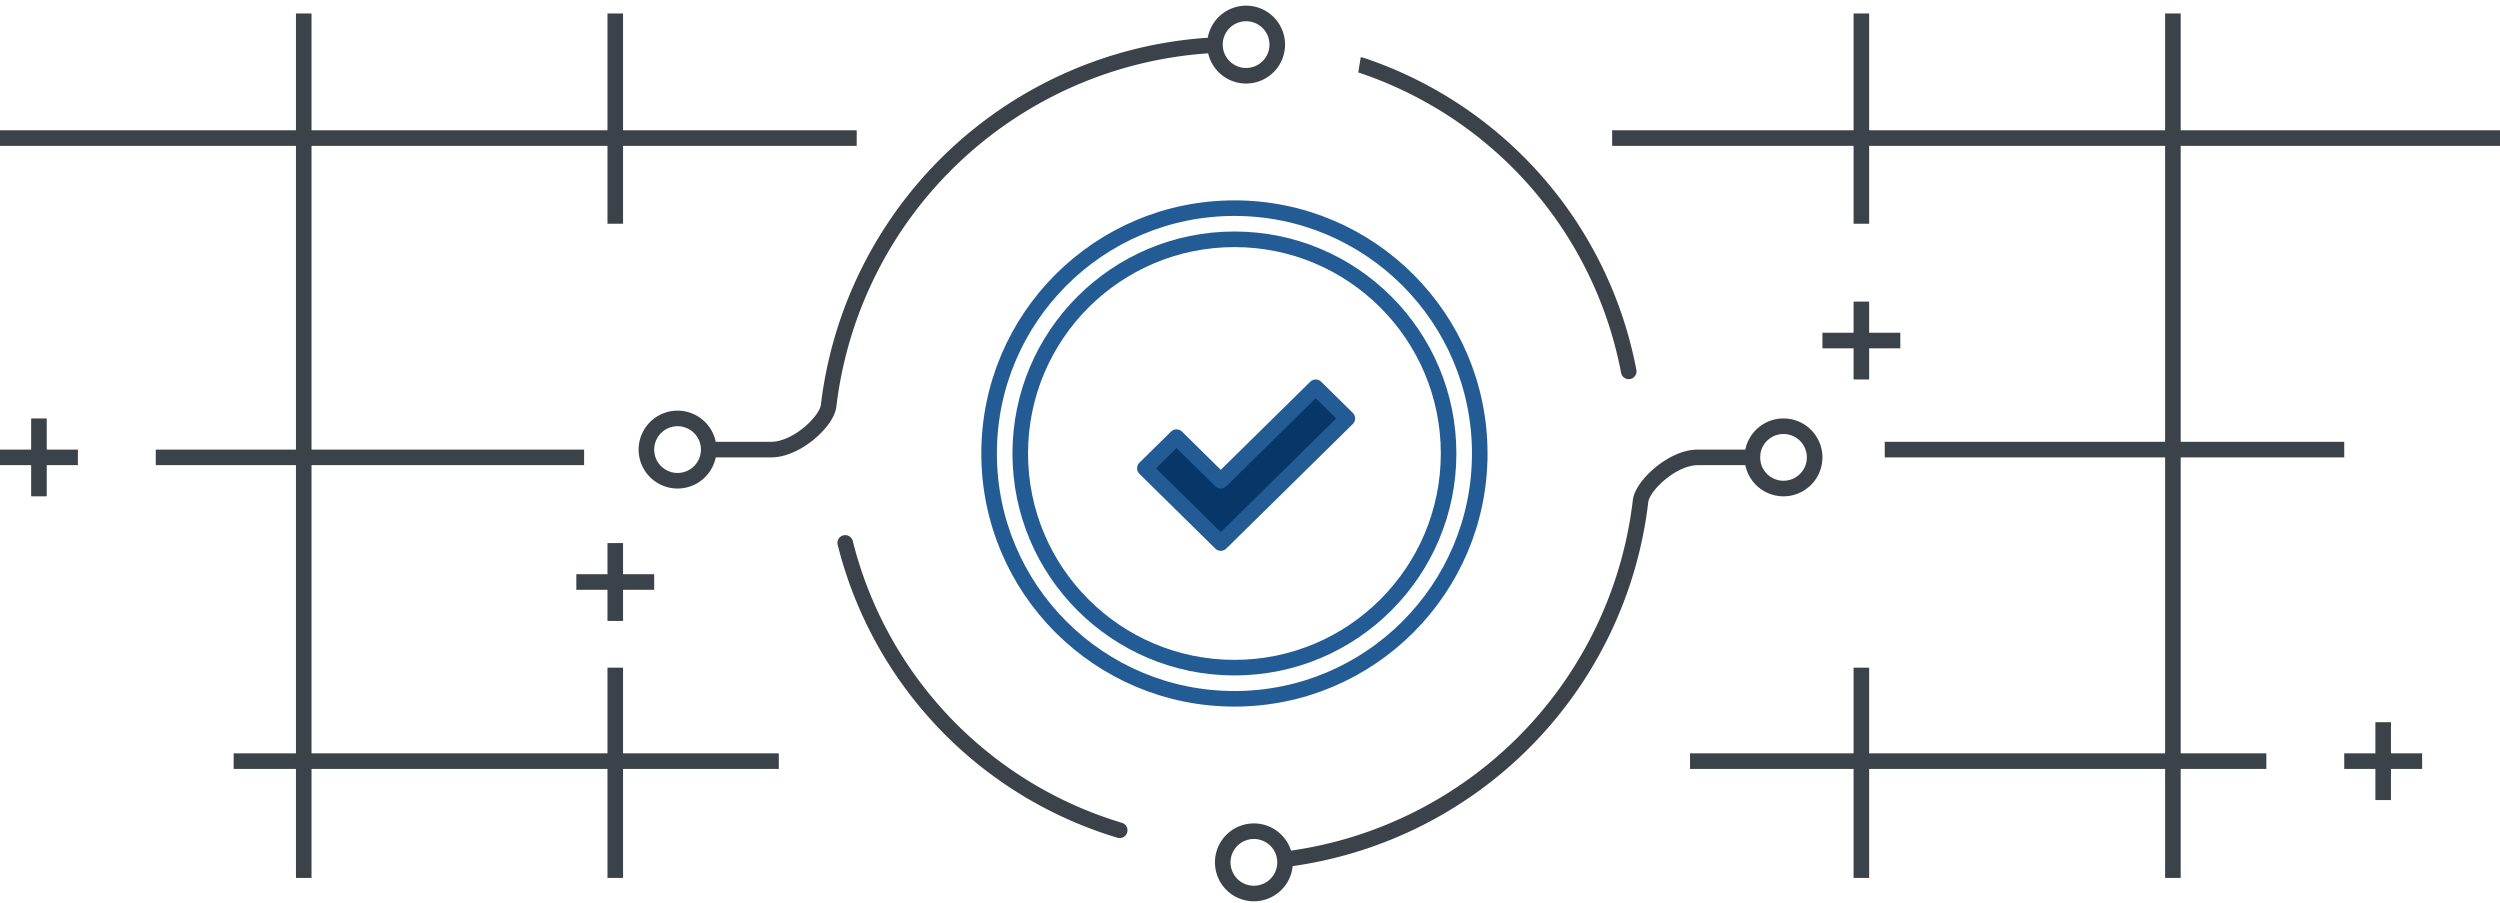<svg width="321" height="116" viewBox="0 0 321 116" fill="none" xmlns="http://www.w3.org/2000/svg"><g clip-path="url(#clip0_8144_152488)"><path d="M278 112.727v-14h-38v14h-2v-14h-21v-2h21v-11h2v11h38v-38h-36v-2h36v-38h-38v10h-2v-10h-31v-2h31v-15h2v15h38v-15h2v15h41v2h-41v38h21v2h-21v38h11v2h-11v14h-2zm-200 0v-14H40v14h-2v-14h-8v-2h8v-37H20v-2h18v-39H0v-2h38v-15h2v15h38v-15h2v15h30v2H80v10h-2v-10H40v39h35v2H40v37h38v-11h2v11h20v2H80v14h-2zm227-10v-4h-4v-2h4v-4h2v4h4v2h-4v4h-2zm-227-23v-4h-4v-2h4v-4h2v4h4v2h-4v4h-2zm-74-16v-4H0v-2h4v-4h2v4h4v2H6v4H4zm234-15v-4h-4v-2h4v-4h2v4h4v2h-4v4h-2z" fill="#3C4249"/><path d="M165.707 110.237a52.533 52.533 0 0 0 44.94-45.895c.233-2.006 4.1-5.615 7.352-5.615h8M155.393 5.828a52.59 52.59 0 0 0-49 46.285c-.233 2.006-4.107 5.615-7.372 5.615H91m69-48.001a4 4 0 1 0 0-8 4 4 0 0 0 0 8zm1 105a4 4 0 1 0 0-8 4 4 0 0 0 0 8z" stroke="#3C4249" stroke-width="2"/><path d="M87 61.727a4 4 0 1 0 0-8 4 4 0 0 0 0 8zm142 1a4 4 0 1 0 0-8 4 4 0 0 0 0 8z" stroke="#3C4249" stroke-width="2"/><path d="M143.769 106.608a51.602 51.602 0 0 1-35.242-36.9m66.191-61.356a51.593 51.593 0 0 1 34.411 39.334" stroke="#3C4249" stroke-width="2" stroke-linecap="round"/><path d="M158.5 89.727c17.397 0 31.5-14.103 31.5-31.5s-14.103-31.5-31.5-31.5S127 40.83 127 58.227s14.103 31.5 31.5 31.5z" stroke="#235B95" stroke-width="2"/><path d="M168.937 49.727l-12.187 12-5.687-5.6-4.063 4 9.75 9.6 16.25-16-4.063-4z" fill="#073769" stroke="#235B95" stroke-width="2" stroke-linejoin="round"/><path d="M158.5 85.727c15.188 0 27.5-12.313 27.5-27.5 0-15.188-12.312-27.5-27.5-27.5S131 43.039 131 58.227c0 15.187 12.312 27.5 27.5 27.5z" stroke="#235B95" stroke-width="2"/></g><defs><clipPath id="clip0_8144_152488"><path fill="#fff" transform="translate(0 .727)" d="M0 0h321v115H0z"/></clipPath></defs></svg>